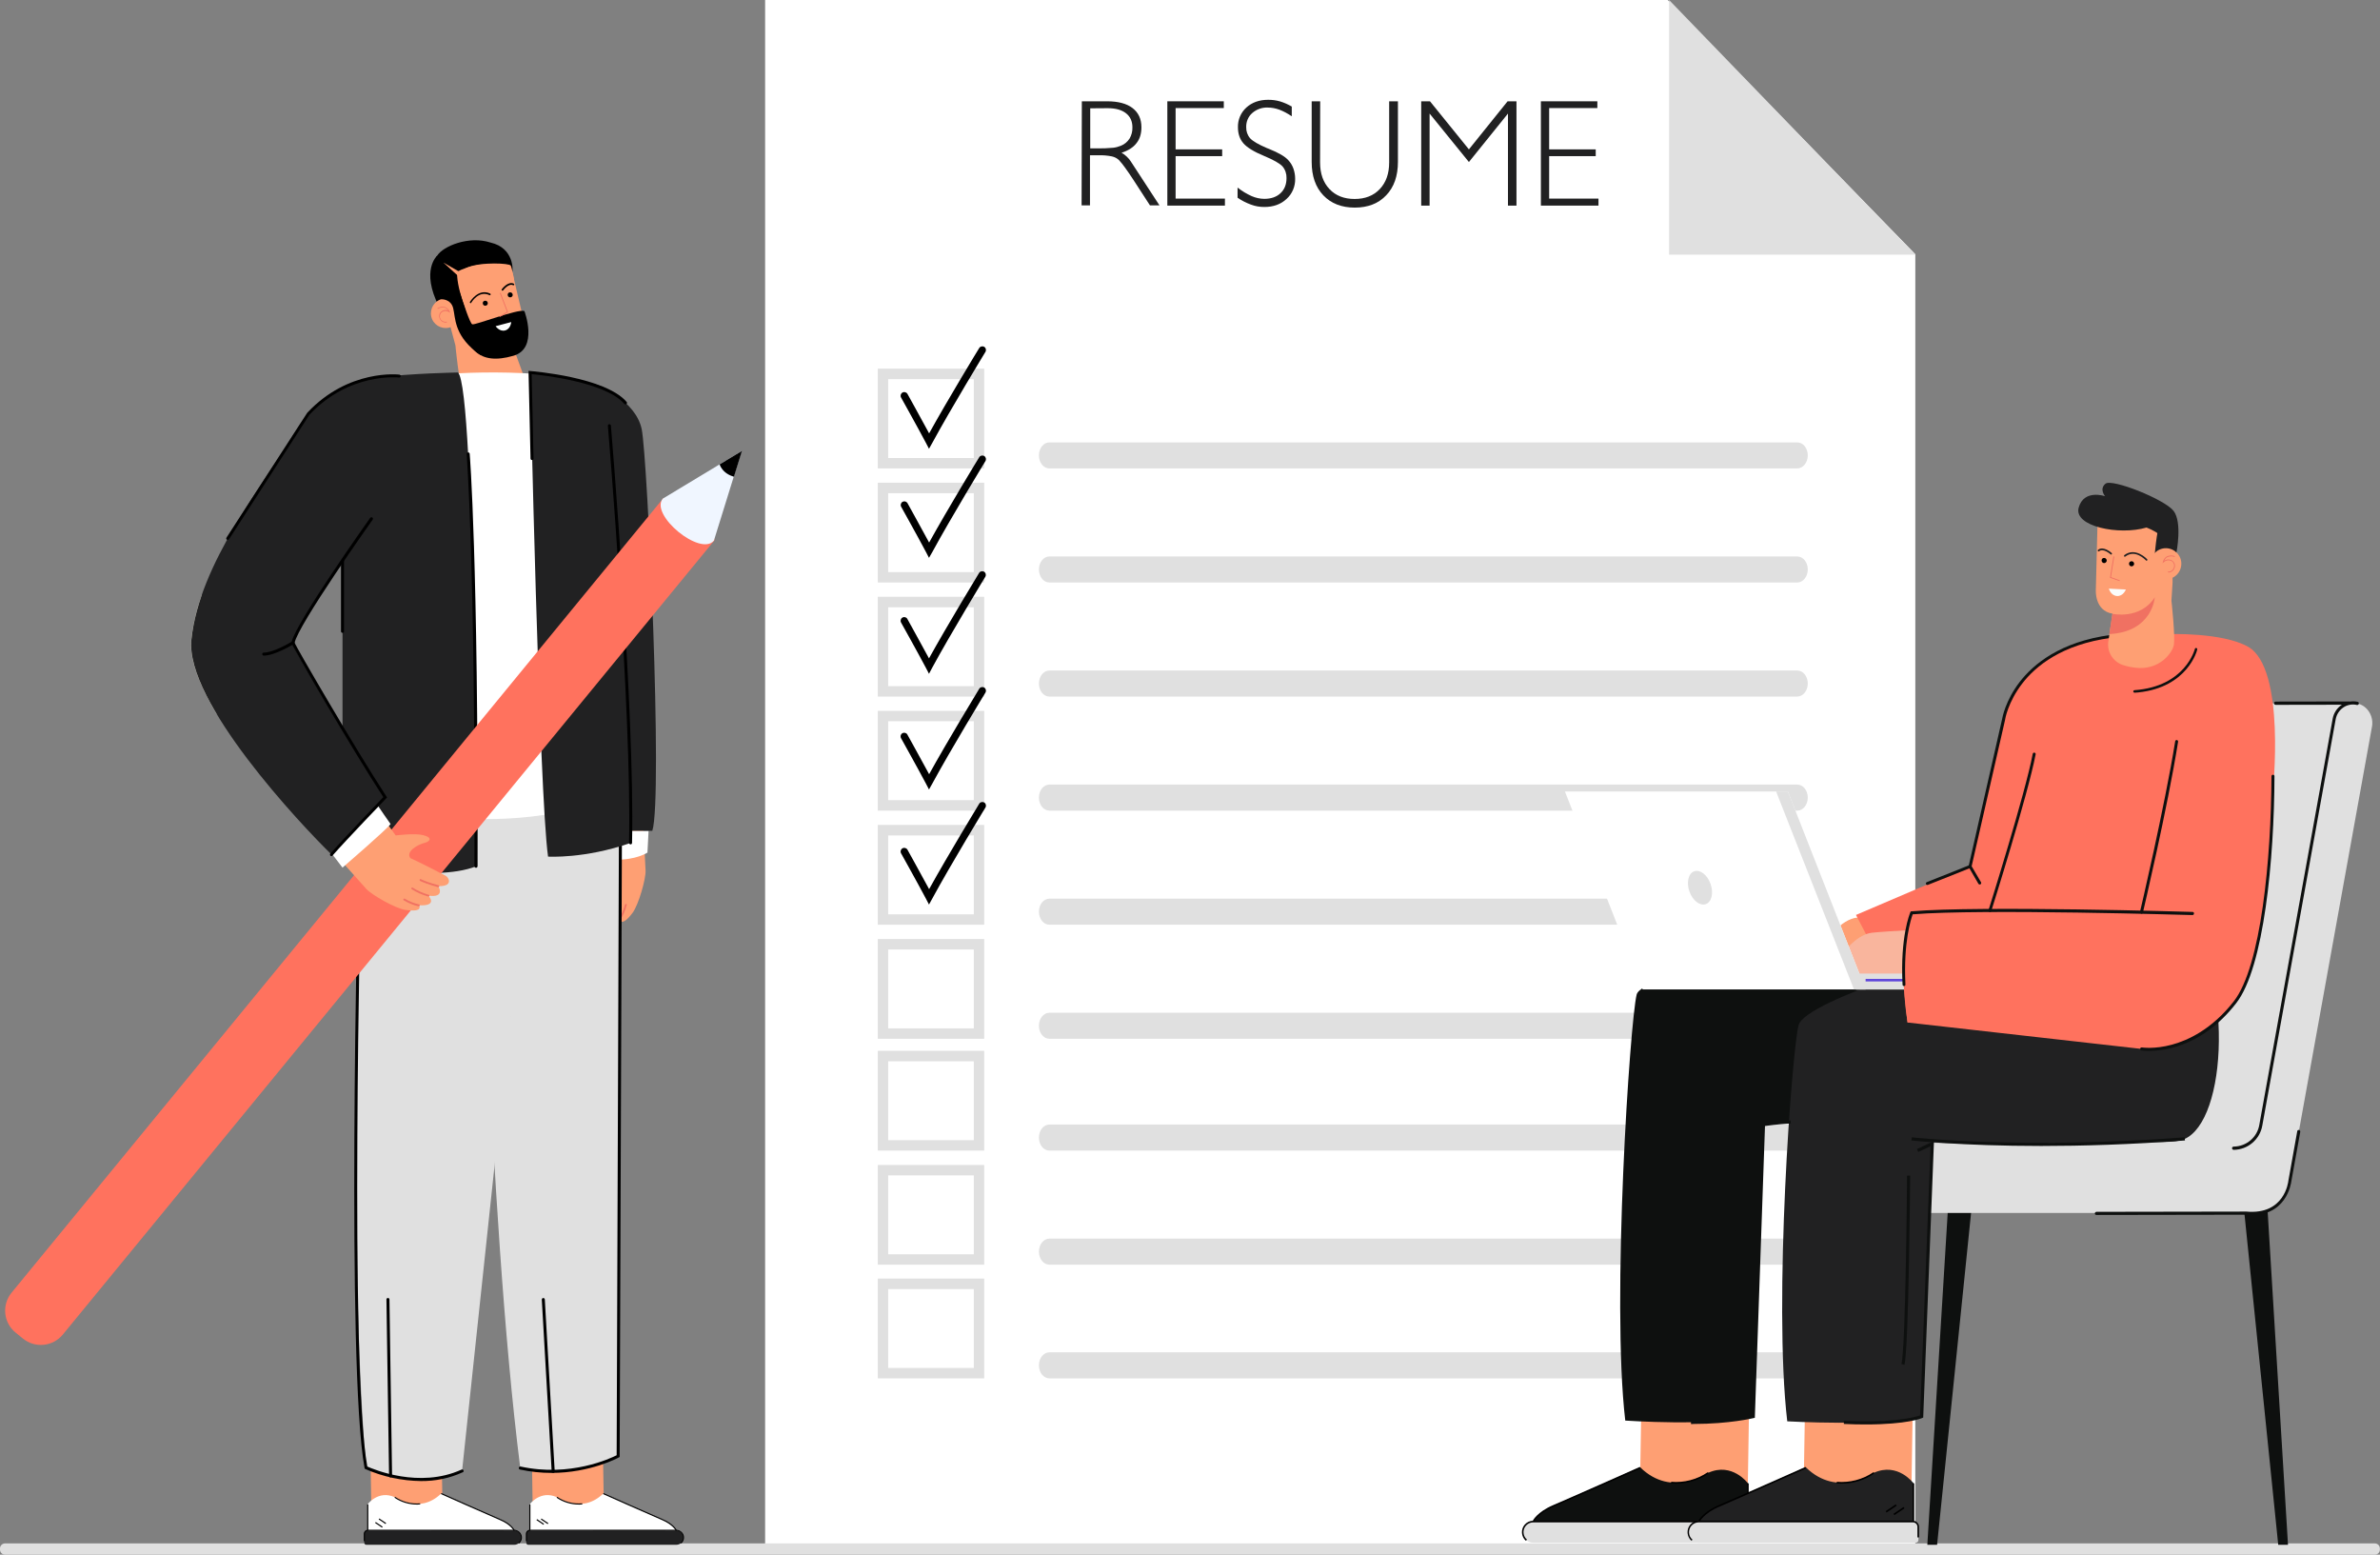 <?xml version="1.0" encoding="utf-8"?>
<!-- Generator: Adobe Illustrator 24.2.1, SVG Export Plug-In . SVG Version: 6.00 Build 0)  -->
<svg version="1.1" id="Calque_1" xmlns="http://www.w3.org/2000/svg" xmlns:xlink="http://www.w3.org/1999/xlink" x="0px" y="0px"
	 viewBox="0 0 1901.2 1241.6" style="enable-background:new 0 0 1901.2 1241.6;" xml:space="preserve">
<rect x="0" y="0" width="1901.2" height="1241.6" fill="#808080" stroke="none"/>
<style type="text/css">
	.st0{fill:#FFFFFF;}
	.st1{fill:#E0E0E0;}
	.st2{fill:#212122;}
	.st3{fill:#0E100F;}
	.st4{fill:#FE9F73;}
	.st5{fill:#FF725E;}
	.st6{fill:#F9B59D;}
	.st7{fill:#5E45DB;}
	.st8{fill:#F07162;}
	.st9{fill:#FBFDFC;}
	.st10{fill:#EAE7D8;}
	.st11{fill:#F0F6FF;}
</style>
<g id="Calque_2_1_">
	<g id="Layer_1">
		<polygon class="st0" points="611.2,0 611.2,1233.7 1530,1233.7 1530,203 1332.2,0 		"/>
		<polygon class="st1" points="1530,203.4 1333.3,0 1333.3,203.4 		"/>
		<path class="st1" d="M1435.7,374.1H838.3c-4.7,0-8.4-4.7-8.4-10.4l0,0c0-5.8,3.8-10.4,8.4-10.4h597.4c4.7,0,8.4,4.7,8.4,10.4l0,0
			C1444.1,369.4,1440.3,374.1,1435.7,374.1z"/>
		<path class="st1" d="M1435.7,465.2H838.3c-4.7,0-8.4-4.7-8.4-10.4l0,0c0-5.8,3.8-10.4,8.4-10.4h597.4c4.7,0,8.4,4.7,8.4,10.4l0,0
			C1444.1,460.5,1440.3,465.2,1435.7,465.2z"/>
		<path class="st1" d="M1435.7,556.3H838.3c-4.7,0-8.4-4.7-8.4-10.4l0,0c0-5.8,3.8-10.4,8.4-10.4h597.4c4.7,0,8.4,4.7,8.4,10.4l0,0
			C1444.1,551.6,1440.3,556.3,1435.7,556.3z"/>
		<path class="st1" d="M1435.7,738.5H838.3c-4.7,0-8.4-4.7-8.4-10.4l0,0c0-5.8,3.8-10.4,8.4-10.4h597.4c4.7,0,8.4,4.7,8.4,10.4l0,0
			C1444.1,733.8,1440.3,738.5,1435.7,738.5z"/>
		<path class="st1" d="M1435.7,829.6H838.3c-4.7,0-8.4-4.7-8.4-10.4l0,0c0-5.8,3.8-10.4,8.4-10.4h597.4c4.7,0,8.4,4.7,8.4,10.4l0,0
			C1444.1,824.9,1440.3,829.6,1435.7,829.6z"/>
		<path class="st1" d="M1435.7,647.4H838.3c-4.7,0-8.4-4.7-8.4-10.4l0,0c0-5.8,3.8-10.4,8.4-10.4h597.4c4.7,0,8.4,4.7,8.4,10.4l0,0
			C1444.1,642.7,1440.3,647.4,1435.7,647.4z"/>
		<path class="st1" d="M1435.7,918.9H838.3c-4.7,0-8.4-4.7-8.4-10.4l0,0c0-5.8,3.8-10.4,8.4-10.4h597.4c4.7,0,8.4,4.7,8.4,10.4l0,0
			C1444.1,914.3,1440.3,918.9,1435.7,918.9z"/>
		<path class="st1" d="M1435.7,1010H838.3c-4.7,0-8.4-4.7-8.4-10.4l0,0c0-5.8,3.8-10.4,8.4-10.4h597.4c4.7,0,8.4,4.7,8.4,10.4l0,0
			C1444.1,1005.4,1440.3,1010,1435.7,1010z"/>
		<path class="st1" d="M1435.7,1100.8H838.3c-4.7,0-8.4-4.7-8.4-10.4l0,0c0-5.8,3.8-10.4,8.4-10.4h597.4c4.7,0,8.4,4.7,8.4,10.4l0,0
			C1444.1,1096.2,1440.3,1100.8,1435.7,1100.8z"/>
		<path class="st1" d="M786.2,374.1h-85v-79.7h85V374.1z M709.5,365.8h68.4v-63h-68.4V365.8z"/>
		<path class="st1" d="M786.2,465.2h-85v-79.7h85V465.2z M709.5,456.9h68.4v-63h-68.4V456.9z"/>
		<path class="st1" d="M786.2,556.3h-85v-79.7h85V556.3z M709.5,548h68.4v-63h-68.4V548z"/>
		<path class="st1" d="M786.2,647.4h-85v-79.7h85V647.4z M709.5,639h68.4v-63h-68.4V639z"/>
		<path class="st1" d="M786.2,738.5h-85v-79.7h85V738.5z M709.5,730.2h68.4v-63h-68.4V730.2z"/>
		<path class="st1" d="M786.2,829.6h-85v-79.7h85V829.6z M709.5,821.3h68.4v-63h-68.4V821.3z"/>
		<path class="st1" d="M786.2,918.9h-85v-79.7h85V918.9z M709.5,910.6h68.4v-63h-68.4V910.6z"/>
		<path class="st1" d="M786.2,1010h-85v-79.6h85V1010z M709.5,1001.7h68.4v-63h-68.4V1001.7z"/>
		<path class="st1" d="M786.2,1100.8h-85v-79.7h85V1100.8z M709.5,1092.5h68.4v-63h-68.4V1092.5z"/>
		<path d="M742.1,358.4l-2.5-4.8c-6.5-12.3-19.7-35.9-19.8-36.1c-0.8-1.4-0.3-3.2,1.1-4s3.2-0.3,4,1.1c0,0,0,0,0,0
			c0.1,0.2,10.4,18.7,17.3,31.5c15-27.1,39.7-67.7,40-68.1c0.8-1.4,2.6-1.8,4-1s1.8,2.6,1,4c-0.3,0.5-28,46-42.4,72.6L742.1,358.4z"
			/>
		<path d="M742.1,445.5l-2.5-4.8c-6.5-12.3-19.7-35.9-19.8-36.1c-0.7-1.4-0.1-3.2,1.3-3.9c1.4-0.7,3-0.2,3.8,1.1
			c0.1,0.2,10.4,18.7,17.3,31.5c15-27.1,39.7-67.7,40-68.1c0.8-1.4,2.6-1.8,4-1s1.8,2.6,1,4c-0.3,0.5-28,46-42.4,72.6L742.1,445.5z"
			/>
		<path d="M742.1,538.1l-2.5-4.8c-6.5-12.3-19.7-35.9-19.8-36.1c-0.8-1.4-0.3-3.2,1.1-4c1.4-0.8,3.2-0.3,3.9,1.1
			c0.1,0.2,10.4,18.7,17.3,31.5c15-27.1,39.7-67.7,40-68.2c0.8-1.4,2.6-1.8,4-1s1.8,2.6,1,4l0,0c-0.3,0.5-28,46-42.4,72.6
			L742.1,538.1z"/>
		<path d="M742.1,630.5l-2.5-4.8c-6.5-12.3-19.7-35.9-19.8-36.1c-0.8-1.4-0.4-3.2,1-4c1.4-0.8,3.2-0.4,4,1c0,0.1,0.1,0.1,0.1,0.2
			c0.1,0.2,10.4,18.7,17.3,31.5c15-27.1,39.7-67.7,40-68.2c0.8-1.4,2.6-1.8,4-1s1.8,2.6,1,4c-0.3,0.5-28,46-42.4,72.6L742.1,630.5z"
			/>
		<path d="M742.1,722.4l-2.5-4.8c-6.5-12.3-19.7-35.9-19.8-36.1c-0.8-1.4-0.3-3.2,1.1-4c1.4-0.8,3.2-0.3,4,1.1
			c0.1,0.2,10.4,18.7,17.3,31.5c15-27.1,39.7-67.7,40-68.2c0.8-1.4,2.6-1.8,4-1s1.8,2.6,1,4l0,0c-0.3,0.5-28,46-42.4,72.6
			L742.1,722.4z"/>
		<path class="st2" d="M864.2,80.9h20.2c8.8,0,15.6,1.8,20.3,5.4c4.7,3.6,7.1,8.7,7.1,15.4c0,5.1-1.3,9.4-4,12.7
			c-2.6,3.4-6.6,5.9-11.9,7.6c1.5,0.8,2.9,1.8,4.1,3c1.3,1.2,2.4,2.5,3.3,3.9l22.9,35.1h-7.6l-13.3-20.5c-2.6-4-4.9-7.3-6.8-9.9
			c-1.4-2-2.9-3.8-4.5-5.6c-1.6-1.6-3.6-2.6-5.8-3.1c-3.5-0.7-7.1-1-10.7-0.9h-6.8v40h-6.7L864.2,80.9z M870.9,86.5v32h5.1
			c4.4,0.1,8.8-0.1,13.2-0.5c2.1-0.2,4.2-0.8,6.2-1.6c2.8-1.1,5.2-3.1,6.9-5.7c1.6-2.7,2.4-5.8,2.3-9c0-4.8-1.7-8.6-5.2-11.3
			s-8.3-4-14.6-4L870.9,86.5z"/>
		<path class="st2" d="M932.5,164.2V80.9h45.1v5.4h-38.5v33h37.2v5.4h-37.2v33.9h39.4v5.6L932.5,164.2z"/>
		<path class="st2" d="M1031.8,92.8c-3.1-2.1-6.4-3.9-9.8-5.2c-3-1.1-6.1-1.7-9.3-1.7c-4.5-0.2-9,1.4-12.4,4.4
			c-3.2,2.8-4.9,6.9-4.8,11.2c-0.1,3.3,1,6.5,3.1,8.9c2.1,2.3,6.5,4.9,13.3,7.8l1.8,0.7c7.7,3.1,12.8,6.1,15.4,9
			c1.8,1.9,3.2,4.2,4.1,6.7c0.9,2.6,1.4,5.3,1.4,8c0.2,6.2-2.3,12.2-6.9,16.3c-4.6,4.3-10.5,6.4-17.7,6.4c-3.7,0-7.3-0.6-10.7-1.9
			c-3.8-1.4-7.4-3.2-10.7-5.5v-8.1c3.4,2.7,7.2,5,11.2,6.8c3.2,1.4,6.7,2.2,10.2,2.2c5.4,0,9.7-1.5,12.9-4.5c3.2-3,4.8-7,4.8-12.1
			c0.1-3.4-1-6.7-3.2-9.3c-2.2-2.4-7.1-5.2-14.8-8.4c-8-3.3-13.5-6.7-16.4-10c-2.9-3.3-4.4-7.6-4.4-12.8c-0.2-6,2.3-11.8,6.7-15.8
			c4.5-4.1,10.3-6.2,17.5-6.2c3.2,0,6.4,0.4,9.5,1.3c3.3,1,6.4,2.4,9.3,4.1V92.8z"/>
		<path class="st2" d="M1054.5,129.7c0,8.9,2.5,16,7.5,21.3s11.7,7.9,20.1,7.9s15.1-2.6,20.1-7.9s7.5-12.3,7.5-21.3V80.9h7v48.4
			c0,11.2-3.1,20.1-9.3,26.6c-6.2,6.6-14.6,9.9-25.2,9.9c-10.5,0-18.9-3.3-25.1-9.8s-9.3-15.4-9.3-26.7V80.9h6.8L1054.5,129.7z"/>
		<path class="st2" d="M1135.3,164.2V80.9h7l31.1,38.4l30.9-38.4h7.1v83.3h-6.8V90.7l-31.2,38.7L1142,90.7v73.5H1135.3z"/>
		<path class="st2" d="M1230.9,164.2V80.9h45.1v5.4h-38.5v33h37.2v5.4h-37.2v33.9h39.4v5.6L1230.9,164.2z"/>
		<path class="st1" d="M4,1232.6h1893.1c2.2,0,4,1.8,4,4v1c0,2.2-1.8,4-4,4H4c-2.2,0-4-1.8-4-4v-1C0,1234.4,1.8,1232.6,4,1232.6z"/>
		<polygon class="st3" points="1819.9,1233.7 1827.7,1233.7 1810.6,953.5 1791.3,953.5 		"/>
		<polygon class="st3" points="1547.4,1233.7 1539.6,1233.7 1556.8,953.5 1576.1,953.5 		"/>
		<polygon class="st1" points="1882.5,561.7 1714.5,561.7 1625.6,957.4 1818.1,936.8 		"/>
		<path class="st1" d="M1496.9,911.5c0,0,221.6,5.6,287.5,5.6c10.7-0.1,19.8-7.9,21.7-18.5l58.6-324.3c1.4-8.4,9.3-14,17.7-12.6
			c0.2,0,0.5,0.1,0.7,0.1c8.1,1.8,13.2,10.2,11.7,18.5l-66.4,367.4c-0.5,2.7-1.7,5.3-3.5,7.4c-4.3,8.3-12.9,13.6-22.3,13.6h-304.9
			c-14,0-25.3-11.6-25.3-25.9l0,0C1472.4,928.6,1482.9,911.5,1496.9,911.5z"/>
		<path class="st3" d="M1784.3,918.3c11.3-0.1,21-8.3,22.9-19.5l58.6-324.4c0.7-3.8,2.9-7.2,6.1-9.4c3.2-2.2,7.1-2.9,10.9-2
			c0.7,0.1,1.3-0.3,1.5-1c0,0,0,0,0,0c0.1-0.7-0.3-1.3-0.9-1.5c-4.4-1-9-0.1-12.8,2.4c-3.8,2.6-6.4,6.6-7.2,11.1l-58.6,324.3
			c-1.7,10-10.3,17.3-20.5,17.4c-0.7,0-1.3,0.6-1.3,1.3S1783.7,918.3,1784.3,918.3L1784.3,918.3L1784.3,918.3z"/>
		<path class="st3" d="M1674.6,970.3L1674.6,970.3l119.6-0.2c32.2,3,36-25.2,36.2-26.8l7.1-39.4c0.1-0.7-0.3-1.3-1-1.5
			c-0.7-0.1-1.3,0.3-1.4,1c0,0,0,0,0,0L1828,943c-0.1,1.1-3.1,27.4-33.6,24.6h-0.1l-119.7,0.2c-0.7,0.1-1.2,0.7-1.2,1.4
			C1673.5,969.8,1674,970.3,1674.6,970.3L1674.6,970.3z"/>
		<path class="st3" d="M1817.8,562.9L1817.8,562.9l58.8-0.1c0.7-0.1,1.2-0.7,1.2-1.4c-0.1-0.6-0.5-1.1-1.2-1.2l0,0l-58.8,0.1
			c-0.7,0-1.3,0.6-1.3,1.3S1817.1,562.9,1817.8,562.9L1817.8,562.9z"/>
		<path class="st4" d="M1747.4,691l-19.2,8.3l-21.4,10.1c0,0-33.2,5.8-33.7,5.7c-0.1,0,2.8,4.9,2.8,4.9
			c-41.2,5.1-171.1,10.4-192.4,12.8c-12.8,1.4-25.2,17.4-33,29.9l10.6,7.2c0,0,113.4-5,113.2-2.6c-0.1,0.8-3.3,12-8.2,26.7
			c70,4.7,168.1,4.2,186.3-24.6C1767.3,745.7,1752.7,711.7,1747.4,691z"/>
		<polygon class="st4" points="1309.9,1197 1396,1198.2 1397.3,1117.6 1311.4,1107 		"/>
		<path class="st2" d="M1574.8,912.8c0,0,74.2,1.2,126.2-0.6c16.7-0.6,31.5,0.6,40.3-1.3c36.2-8,45.1-121,4-190.2
			S1560.5,864,1560.5,864L1574.8,912.8z"/>
		<polygon class="st4" points="1440.6,1200.1 1526.7,1201.3 1528,1120.7 1442.1,1110.1 		"/>
		<path class="st3" d="M1494.9,761.6c0,0-182.2,11.6-187.5,32.7s-20.3,244.8-9.1,340.2c0,0,69.1,4.8,102.2-3.3l8-232.7l54.6-6.3
			l125-150.3L1494.9,761.6z"/>
		<path class="st2" d="M1582.5,758.2c0,0-140.5,39.7-145.8,60.7s-20.2,220.7-9,316.2c0,0,74.3,4.3,107.4-3.8l8.9-219.5l32.1,1.1
			l77.8-136.8L1582.5,758.2z"/>
		<path class="st3" d="M1490.5,1137.6c32.9,0,44.6-4.9,45.1-5.2l0.7-0.3l8.6-220.8l-13.6,6.4l1.1,2.3l9.8-4.6l-8.4,215
			c-3.6,1.2-20.6,6.2-60.8,4.3l-0.1,2.5C1479.4,1137.5,1485.2,1137.6,1490.5,1137.6z"/>
		<path class="st3" d="M1521.3,1090c3.5-13.5,4.5-145.5,4.6-151.1h-2.5c0,1.4-1,137.2-4.5,150.4L1521.3,1090z"/>
		<path class="st3" d="M1390.7,903.5c16.7-5.4,39.6-6.2,39.8-6.2l-0.1-2.5c-0.2,0-23.5,0.8-40.5,6.3L1390.7,903.5z"/>
		<path class="st3" d="M1353.2,1137.2c28.1,0,47.4-4.6,47.7-4.7l0.9-0.2l8.2-235.3l-10.4,8.4l1.6,2l6.1-4.9l-7.9,227.9
			c-16,3.2-32.3,4.6-48.6,4.4v2.5L1353.2,1137.2z"/>
		<path class="st3" d="M1388.6,1094.9c3.5-20.4,0.2-158.7,0-164.6l-2.5,0.1c0,1.4,3.5,143.9,0,164.1L1388.6,1094.9z"/>
		<path class="st3" d="M1630.6,915.2c32.4,0,71.2-1.1,114.8-4.4l-0.2-2.5c-130,9.8-217.2,0.1-218,0l-0.3,2.5
			C1527.5,910.8,1566.4,915.2,1630.6,915.2z"/>
		<path class="st5" d="M1586.1,687.3c-2.5,0-103.5,43.4-103.5,43.4l20.3,38.9l56.7-12.4L1586.1,687.3z"/>
		<path class="st5" d="M1732.4,506.4c0,0,42.9-1.5,63.4,10.1c30.6,17.3,19.7,116.5,19.7,116.5s-26-14.2-27.6-18.9
			S1732.4,506.4,1732.4,506.4z"/>
		<path class="st3" d="M1742.8,721.7h-0.2l-31.6,7.3c-0.6,0.2-1.3-0.2-1.4-0.8c-0.2-0.6,0.2-1.3,0.8-1.4c0,0,0.1,0,0.1,0l31.6-7.2
			c0.6-0.2,1.3,0.2,1.5,0.8C1743.8,720.9,1743.4,721.5,1742.8,721.7L1742.8,721.7z"/>
		<path class="st6" d="M1759.3,703l-19.2,8.3l-21.4,10.1c0,0-33.2,5.8-33.7,5.7c-0.1,0,2.8,5,2.8,5c-41.2,5.1-171.1,10.4-192.4,12.8
			c-12.9,1.4-25.2,17.4-33,29.9l10.6,7.1c0,0,113.4-5,113.2-2.6c-0.1,0.8-3.3,12-8.2,26.8c70,4.7,168.1,4.2,186.4-24.6
			C1779.2,757.7,1764.6,723.7,1759.3,703z"/>
		<path class="st5" d="M1774,514.1c-24.4-3.4-88.8-5.7-88.8-5.7s-8.5,2.2-5.8,1c-71.1,12.6-78.9,65.3-78.9,65.3L1565.7,727
			l-38.6,2.1c-12.5,23.7-3.3,87.5-3.3,87.5l187,21.1c0,0,40.4,6.7,74.6-37.2c22.6-29,30.3-118.1,30.3-183.2
			C1815.8,617.3,1811.9,519.3,1774,514.1z"/>
		<polygon class="st0" points="1250.1,632.1 1428.2,632.1 1490.3,790.2 1312.2,790.2 		"/>
		<polygon class="st1" points="1490.3,790.2 1481,790.2 1418.8,632.1 1428.2,632.1 		"/>
		<path class="st1" d="M1366.5,706.1c2.5,7.3,0.7,14.5-4,16s-10.5-3-13-10.3s-0.7-14.5,4-16S1364,698.8,1366.5,706.1z"/>
		<path class="st1" d="M1549.1,777.5h-66.5v12.8h66.5c3.5,0,6.4-2.9,6.4-6.4l0,0l0,0C1555.5,780.3,1552.6,777.5,1549.1,777.5z"/>
		<rect x="1490.3" y="781.8" class="st7" width="42" height="2"/>
		<path class="st3" d="M1711.1,729.6c-0.2,0.1-0.5,0.1-0.7,0c-0.6-0.1-1-0.8-0.9-1.4c0,0,0,0,0,0c0.2-0.8,19.7-83.9,28.1-136.2
			c0.1-0.6,0.7-1.1,1.3-1c0,0,0,0,0,0c0.6,0.1,1.1,0.7,1,1.3c0,0,0,0,0,0.1c-8.3,52.4-27.9,135.6-28.1,136.4
			C1711.8,729.1,1711.5,729.5,1711.1,729.6z"/>
		<path class="st3" d="M1590.1,728.3c-0.2,0.1-0.5,0.1-0.8,0c-0.6-0.2-1-0.8-0.8-1.5c0,0,0,0,0,0c0.3-0.9,29.3-93,35.3-124.8
			c0.1-0.6,0.7-1.1,1.4-0.9c0.6,0.1,1.1,0.7,0.9,1.4l0,0c-6.1,32-35.1,124.1-35.4,125C1590.7,727.8,1590.5,728.1,1590.1,728.3z"/>
		<path class="st3" d="M1708,553c-0.9,0.1-1.8,0.2-2.8,0.2c-0.6,0-1-0.4-1.1-0.9c0-0.6,0.4-1,0.9-1.1c40.7-2.9,48.2-32.6,48.3-32.9
			c0.1-0.5,0.6-0.9,1.1-0.8c0.5,0.1,0.9,0.6,0.8,1.1C1755.3,519,1747.8,548.9,1708,553z"/>
		<path class="st3" d="M1581.8,706.3c-0.5,0.2-1.1,0-1.4-0.5l-7.9-13.6l0.1-0.5l26.7-117.3c0.2-1,2.5-14.7,14.1-29.8
			c10.9-14.1,32.3-32.1,72.7-37.5c0.6-0.1,1.2,0.4,1.3,1c0.1,0.6-0.4,1.2-1,1.3c-39.5,5.3-60.4,22.7-71,36.5
			c-11.5,14.9-13.7,28.7-13.7,28.9v0.1l-26.7,116.9l7.5,12.8c0.3,0.6,0.1,1.3-0.4,1.6L1581.8,706.3z"/>
		<path class="st3" d="M1540,706.7c-0.6,0.2-1.3-0.1-1.5-0.7c-0.2-0.6,0.1-1.3,0.7-1.5l0,0l34.1-13.6c0.6-0.2,1.3,0.1,1.5,0.7
			c0.2,0.6,0,1.3-0.6,1.5c0,0,0,0,0,0L1540,706.7z"/>
		<path class="st5" d="M1527.1,729.1c0,0-12.3,29.1-3.3,87.5l45.1-24.2l-13.4-43.6L1527.1,729.1z"/>
		<path class="st3" d="M1751.9,730.7c-0.1,0.1-0.3,0.1-0.5,0.1c-1.7,0-168.8-5.1-223.5-0.6c-1.3,3.6-7.5,22.1-5.8,56.1
			c0,0.7-0.5,1.2-1.1,1.2s-1.2-0.5-1.2-1.1c-2-38.5,5.9-57,6.2-57.8l0.3-0.7l0.7-0.1c54-4.6,222.8,0.4,224.5,0.5
			c0.7,0,1.2,0.6,1.1,1.2C1752.6,730.1,1752.3,730.5,1751.9,730.7z"/>
		<path class="st4" d="M1675.5,419.8l-1.3,51.4c0,0-1.1,16.5,13.3,18.9l-3.3,22c-1.3,8.2,3.5,16.1,11.3,18.9c4.4,1.5,9,2.3,13.6,2.5
			c16.5,0.4,25.8-11.7,27.3-17.9s-1.8-35.9-1.8-35.9l0.9-14.5l-0.4-56.5L1675.5,419.8z"/>
		<path class="st8" d="M1721.3,477c0,0-1.7,27.6-36.3,29.4l2.4-16.2C1687.4,490.2,1709.7,495.2,1721.3,477z"/>
		<path class="st2" d="M1714.7,447.8c0.2,0,0.3-0.1,0.5-0.2c0.3-0.3,0.3-0.7,0-1c0,0,0,0,0,0c-0.1-0.1-9.3-10-18.2-3.3
			c-0.3,0.2-0.4,0.6-0.2,1s0.6,0.4,1,0.2c0,0,0.1,0,0.1-0.1c7.8-6,15.9,2.8,16.3,3.1C1714.3,447.7,1714.5,447.8,1714.7,447.8z"/>
		<path class="st2" d="M1738.6,441.2l-14.9,2.7l-2.8,2.7c0,0,1.9-24.9,4.9-29.7S1738.6,441.2,1738.6,441.2z"/>
		<path class="st2" d="M1686.4,442.9c0.2,0,0.4-0.1,0.5-0.2c0.3-0.3,0.3-0.7,0-1c0,0,0,0,0,0c-0.3-0.3-6.7-6-10.9-2.6
			c-0.3,0.2-0.4,0.7-0.1,1c0.2,0.3,0.7,0.4,1,0.1c0,0,0,0,0,0c3.3-2.7,9.1,2.5,9.1,2.5C1686.1,442.8,1686.2,442.9,1686.4,442.9z"/>
		<path d="M1700.7,450.2c0,1.1,0.9,2.1,2,2.1c1.1,0,2.1-0.9,2.1-2s-0.9-2.1-2-2.1c0,0,0,0,0,0
			C1701.6,448.2,1700.7,449.1,1700.7,450.2z"/>
		<path d="M1678.8,447.6c0,1.1,0.9,2.1,2,2.1c1.1,0,2.1-0.9,2.1-2s-0.9-2.1-2-2.1c0,0,0,0,0,0
			C1679.7,445.5,1678.8,446.4,1678.8,447.6z"/>
		<path class="st4" d="M1717.7,449.9c-0.2,6.8,5.2,12.5,12.1,12.7s12.5-5.2,12.7-12.1c0.2-6.8-5.2-12.5-12.1-12.7c0,0,0,0,0,0
			C1723.6,437.7,1717.9,443.1,1717.7,449.9z"/>
		<path class="st8" d="M1732.1,457.2c2.3,0,4.4-1.5,5-3.7c0.8-2.1,0-4.5-1.8-5.7c-2-1.3-4.6-1.3-6.5,0.1c0.5-1.3,1.4-2.4,2.6-3
			c1.7-0.7,3.7-0.8,5.5-0.2c0.2,0.1,0.4,0,0.4-0.2c0,0,0,0,0,0c0.1-0.2,0-0.4-0.2-0.4c-2-0.7-4.1-0.6-6,0.2
			c-1.7,0.9-2.9,2.6-3.3,4.4l-0.3,1.2l0.9-0.9c0.1-0.1,3.2-2.9,6.6-0.7c1.6,1.1,2.2,3.1,1.5,4.9c-0.5,1.9-2.3,3.3-4.3,3.3h-0.1
			c-0.2,0-0.4,0.1-0.4,0.3C1731.7,457,1731.9,457.1,1732.1,457.2C1732.1,457.2,1732.1,457.2,1732.1,457.2L1732.1,457.2z"/>
		<path class="st8" d="M1693,464c0.1,0,0.3-0.1,0.3-0.2c0.1-0.2,0-0.4-0.2-0.4c0,0,0,0,0,0l-6.8-2.5l2.6-16.2c0-0.2-0.1-0.4-0.3-0.4
			c0,0,0,0,0,0c-0.2,0-0.4,0.1-0.4,0.3l-2.7,16.8l7.4,2.6C1692.9,464,1693,464,1693,464z"/>
		<path class="st9" d="M1698.2,470.8c-0.2,0-13.6-0.7-13.6-0.7s1.5,5.6,6.5,5.9S1698.2,470.8,1698.2,470.8z"/>
		<path class="st2" d="M1738.6,441.2c0,0,4.8-24-2.3-33.2s-49.2-26-54.4-21.7s-0.3,10-0.3,10s-16.9-5.9-21.1,9.1
			s32.2,22.4,54.2,15.9C1724.6,425.1,1733,432.1,1738.6,441.2z"/>
		<path class="st3" d="M1743.4,834.2c-2.6,1-5.2,1.8-7.8,2.5c-14.5,3.8-24.6,2.3-25,2.2c-0.7-0.1-1.1-0.7-1-1.4c0,0,0,0,0,0
			c0.1-0.6,0.7-1.1,1.3-1c0,0,0,0,0,0c0.1,0,10.1,1.6,24.1-2.2c12.9-3.5,32-12.3,49.4-34.6c21.9-28,29.9-114.4,30.1-179.8
			c0-0.6,0.5-1.2,1.2-1.2c0,0,0,0,0,0c0.7,0,1.2,0.5,1.2,1.2v0c-0.2,65.8-8.3,152.8-30.6,181.3C1771.7,820,1756,829.5,1743.4,834.2z
			"/>
		<path class="st1" d="M1396.8,1215.1h-74.4l-30.2-32.9l-55.2,32.9h-11.9c-4.1-0.1-7.7,2.8-8.6,6.8c-0.9,4.6,2.1,9.1,6.7,10
			c0.5,0.1,1.1,0.2,1.7,0.2h173.1c1.3,0,2.3-1,2.3-2.3v0v-11.3C1400.2,1216.6,1398.7,1215.1,1396.8,1215.1z"/>
		<path class="st3" d="M1396.2,1215.1v-30.6c0,0-12.5-16.9-31.6-8.3c0,0-28.9,20.5-54.3-4.3l-63.2,28c0,0-17.3,5.8-22,15.1
			L1396.2,1215.1z"/>
		<rect x="1395.6" y="1184.6" width="1.3" height="30.4"/>
		<path d="M1338.7,1184.9c-1.3,0-2.6-0.1-3.9-0.2l0.2-1.3c10.3,0.9,20.7-1.8,29.3-7.7l0.7,1
			C1357.2,1182.1,1348,1184.9,1338.7,1184.9z"/>
		<rect x="1379.6" y="1205.4" transform="matrix(0.83 -0.558 0.558 0.83 -437.499 978.488)" width="9.7" height="1.3"/>
		<rect x="1373.8" y="1204.1" transform="matrix(0.829 -0.559 0.559 0.829 -437.915 976.6)" width="9.7" height="1.3"/>
		<path d="M1218.9,1230.5c-3.8-3.3-4.2-9-1-12.8c1.7-2,4.2-3.2,6.8-3.2H1396c2.7,0,4.9,2.2,4.9,4.9l0,0v8.4h-1.3v-8.4
			c0-2-1.6-3.6-3.6-3.6h-171.2c-4.3,0-7.8,3.5-7.8,7.8c0,2.3,1,4.5,2.8,6L1218.9,1230.5z"/>
		<path d="M1225.4,1215.4l-1.2-0.5c0.1-0.3,3.6-7.4,16.6-12.9c12.7-5.4,68.6-30.2,69.2-30.5l0.5,1.2c-0.6,0.3-56.5,25.1-69.2,30.5
			C1228.8,1208.4,1225.4,1215.3,1225.4,1215.4z"/>
		<path class="st1" d="M1529.1,1215.1h-74.4l-30.2-32.9l-55.2,32.9h-11.9c-4.1-0.1-7.7,2.8-8.6,6.8c-0.9,4.6,2.1,9.1,6.7,10
			c0.5,0.1,1.1,0.2,1.6,0.2h173.1c1.3,0,2.3-1,2.3-2.3v0v-11.3C1532.5,1216.6,1531,1215.1,1529.1,1215.1z"/>
		<path class="st2" d="M1528.5,1215.1v-30.6c0,0-12.5-16.9-31.6-8.3c0,0-28.9,20.5-54.3-4.3l-63.2,28c0,0-17.3,5.8-22,15.1
			L1528.5,1215.1z"/>
		<rect x="1527.8" y="1184.6" width="1.3" height="30.4"/>
		<path d="M1471,1184.9c-1.3,0-2.6-0.1-3.9-0.2l0.2-1.3c10.3,0.9,20.7-1.8,29.3-7.7l0.7,1C1489.5,1182.1,1480.4,1184.9,1471,1184.9z
			"/>
		<rect x="1511.9" y="1205.5" transform="matrix(0.83 -0.558 0.558 0.83 -414.981 1052.017)" width="9.7" height="1.3"/>
		<rect x="1506.1" y="1204.1" transform="matrix(0.829 -0.559 0.559 0.829 -415.313 1050.55)" width="9.7" height="1.3"/>
		<path d="M1351.2,1230.5c-3.8-3.3-4.2-9-1-12.8c1.7-2,4.2-3.2,6.8-3.2h171.1c2.7,0,4.9,2.2,4.9,4.9v8.4h-1.3v-8.4
			c0-2-1.6-3.6-3.6-3.6h-171.1c-4.3,0-7.8,3.5-7.8,7.9c0,2.3,1,4.5,2.8,5.9L1351.2,1230.5z"/>
		<path d="M1357.7,1215.4l-1.2-0.5c0.1-0.3,3.6-7.4,16.6-12.9c12.7-5.4,68.6-30.2,69.2-30.5l0.5,1.2c-0.6,0.3-56.5,25.1-69.2,30.5
			C1361.1,1208.4,1357.7,1215.3,1357.7,1215.4z"/>
		<path d="M349.3,204.1c0,0-13.5,11.6,1.4,40.8l5.1-4.4l-5.8-16.1L349.3,204.1z"/>
		<path class="st4" d="M407.7,210.7l10.7,45.5c0,0,4.2,15.2-8.7,20.3l7.3,20c2.8,7.4-0.1,15.7-6.9,19.8c-3.8,2.3-7.9,3.9-12.1,4.9
			c-15.3,3.6-26.3-6-28.9-11.5s-5.3-33.9-5.3-33.9l-3.6-13.4l-10.6-52.9L407.7,210.7z"/>
		<path d="M376.1,242.1c-0.2,0-0.3,0-0.5-0.1c-0.3-0.2-0.4-0.6-0.2-0.9c0,0,0,0,0,0c0.1-0.1,6.7-11.2,16.2-6.6
			c0.3,0.2,0.5,0.6,0.3,0.9c-0.2,0.3-0.5,0.5-0.9,0.3c0,0,0,0,0,0c-8.5-4.1-14.3,5.6-14.6,6.1C376.5,242,376.3,242.1,376.1,242.1z"
			/>
		<path d="M401.5,232.1c-0.4,0.1-0.7-0.2-0.8-0.5c0-0.2,0-0.3,0.1-0.5c0.2-0.3,5.1-6.9,9.7-4.5c0.3,0.2,0.4,0.6,0.3,0.9c0,0,0,0,0,0
			c-0.2,0.3-0.5,0.4-0.9,0.3c0,0,0,0,0,0c-3.6-1.9-8,4.1-8,4.1C401.8,232,401.7,232.1,401.5,232.1z"/>
		<path d="M389.6,241.7c0.3,1.1-0.4,2.2-1.5,2.4c-1.1,0.3-2.2-0.4-2.4-1.5c-0.3-1.1,0.4-2.2,1.5-2.4c0,0,0,0,0.1,0
			C388.3,240,389.4,240.6,389.6,241.7z"/>
		<path d="M409.5,235c0.3,1.1-0.4,2.2-1.5,2.4c-1.1,0.3-2.2-0.4-2.4-1.5c-0.3-1.1,0.4-2.2,1.5-2.4c0,0,0,0,0.1,0
			C408.2,233.3,409.2,233.9,409.5,235z"/>
		<path class="st4" d="M367.5,247.6c1.4,6.3-2.5,12.7-8.9,14.1c-6.3,1.4-12.7-2.5-14.1-8.9c-1.4-6.3,2.5-12.6,8.8-14.1
			C359.7,237.2,366,241.2,367.5,247.6z"/>
		<path class="st8" d="M356.8,257.5c-2.1,0.4-4.3-0.6-5.3-2.6c-1.1-1.8-0.9-4.2,0.6-5.7c1.6-1.6,4-2.1,6.1-1.2
			c-0.7-1.1-1.8-1.9-3-2.3c-1.8-0.4-3.6-0.1-5.2,0.9c-0.2,0.1-0.4,0-0.5-0.1c-0.1-0.1-0.1-0.3,0.1-0.4c0,0,0,0,0,0
			c1.7-1,3.7-1.4,5.7-0.9c1.7,0.6,3.2,1.8,3.9,3.5l0.5,1.1l-1-0.6c-0.1-0.1-3.5-2.1-6.3,0.6c-1.2,1.3-1.4,3.4-0.5,4.9
			c0.9,1.7,2.8,2.6,4.6,2.2h0.1c0.2,0,0.3,0.1,0.4,0.2c0,0,0,0,0,0C357.1,257.3,357,257.5,356.8,257.5L356.8,257.5z"/>
		<path d="M418.9,248.4c0,0,11.4,29.9-8.7,35.7c-28.8,8.4-35.5-7.7-40.4-21l-6.9-28.2l-1-8.4l0,0c2.6,1.9,4.6,4.5,5.6,7.6
			c2.2,6.6,8,24.5,9.8,24.9C379.9,259.7,413.7,246.5,418.9,248.4z"/>
		<path class="st8" d="M399.4,253.1c-0.1,0-0.3,0-0.4-0.1c-0.1-0.2,0-0.4,0.1-0.4l5.9-3.6l-5.6-14.7c-0.1-0.2,0-0.4,0.2-0.4
			c0,0,0,0,0,0c0.2-0.1,0.4,0,0.4,0.2c0,0,0,0,0,0l5.8,15.2L399.4,253.1L399.4,253.1z"/>
		<path class="st9" d="M395.9,260.5c0.2-0.1,12.5-3.3,12.5-3.3s-0.4,5.5-4.9,6.7S395.9,260.5,395.9,260.5z"/>
		<path d="M362,227.2l-7-3.9l-2.6,15.7c0,0,7.7-0.5,9.6,7.1s0.6,20.6,17.9,34.6s-7.1-25.4-7.5-26.9S362,227.2,362,227.2z"/>
		<path d="M349.3,204.1c4.7-7.5,25.2-16,42.5-10.4l0,0c19.3,4.4,17.9,22.9,17.4,23.6l-0.3-0.1c0.2,0.4,0.4,0.8,0.5,1.1
			c-0.9-0.8-1.9-1.6-2.9-2.2l-8-3.6c-5.4-1.5-11.1-1.8-16.6-0.8c-6.7,1.1-12.3,2.8-16.7,5.4c-0.3,4.2,0.5,12.2,5.5,27.1
			c7.7,22.8-9.1-3.1-15.3-13c-0.3,2.4-0.3,4.9,0,7.3C355.5,238.4,339.8,219.1,349.3,204.1z"/>
		<path class="st4" d="M410.7,223.5c0,0-1.7-9.5-2.7-11.4s-23.1-3-34.1,1.3s14,11.6,14.3,11.5S410.7,223.5,410.7,223.5z"/>
		<polygon class="st4" points="367.6,217.4 354.2,209.7 368.1,222.3 		"/>
		<polygon class="st4" points="353.7,1216.6 296.8,1217.4 296,1163.7 352.7,1156.6 		"/>
		<polygon class="st4" points="482.6,1216.6 425.7,1217.4 424.9,1163.7 481.6,1156.6 		"/>
		<path class="st4" d="M484.2,734c-8.7,11.2-11,0.2-11,0.2c-5.3,5.5-8,4.5-9.3,2.7c-0.9-1.4-1.2-3.1-0.7-4.7
			c1.6-5,6.5-20.2,10.2-29.6c-0.9-6.4-11.6-3.7-17-0.5c-2.8,1.7-7.5,2.1-3.2-5.3c3.6-6,15.9-15.4,15.9-15.4l-5.7-35.8l50,2.3
			c0,0,1.9,41.1,2.3,47.3s-5.5,27.4-10.5,34c-9.2,12-10.1,4.8-10.1,4.8C484.3,745.8,484.2,734,484.2,734z"/>
		<path class="st8" d="M480.6,720.7c0-0.3-0.2-0.6-0.5-0.7c-0.4-0.1-0.8,0.1-0.9,0.4c0,0,0,0,0,0c-1.9,5.5-6.5,13.3-6.6,13.4
			c-0.2,0.4-0.1,0.8,0.3,1c0.4,0.2,0.8,0.1,1-0.3c0.2-0.3,4.8-8,6.7-13.7C480.6,720.9,480.6,720.8,480.6,720.7z"/>
		<path class="st8" d="M490.1,720.9c0-0.4-0.3-0.8-0.7-0.8c-0.4,0-0.7,0.2-0.8,0.6c-1,4.5-2.7,8.9-5.1,12.9c-0.2,0.3-0.1,0.8,0.2,1
			c0.3,0.2,0.8,0.1,1-0.2c0,0,0,0,0,0c2.4-4.2,4.2-8.7,5.2-13.4C490.1,721,490.1,720.9,490.1,720.9z"/>
		<path class="st8" d="M500.8,722.7c0-0.3-0.2-0.7-0.6-0.7c-0.4-0.1-0.8,0.1-0.9,0.5c0,0,0,0,0,0c-1.1,4-2.7,7.8-5,11.3
			c-0.2,0.4-0.1,0.8,0.3,1c0.3,0.2,0.7,0.1,0.9-0.2c2.3-3.6,4.1-7.6,5.1-11.8C500.8,722.8,500.8,722.8,500.8,722.7z"/>
		<path class="st0" d="M518.1,663.5l-0.9,17.4c0,0-9.1,6.1-25.8,5.6l4.2-23L518.1,663.5z"/>
		<path class="st1" d="M382,610.5c0,0,7.5,356.2,33.6,561.8c0,0,34.6,10.9,78.2-9.5l1.9-525.1l6.3-78.7L382,610.5z"/>
		<path class="st1" d="M290.6,614c0,0-15.2,351.2,1.8,558.1c0,0,32.4,20.4,76.7,2.7l53.7-504.6l22.8-135L290.6,614z"/>
		<path d="M336.3,1182.8c-15.3-0.2-30.4-3.4-44.5-9.6l-0.5-0.3l-0.1-0.6c-14.6-78.9-5.3-467.9-5.2-471.8c0-0.6,0.5-1.2,1.2-1.2l0,0
			c0.7,0,1.2,0.5,1.2,1.2c0,0,0,0,0,0c-0.1,3.9-9.4,390.7,5,470.7c4.9,2.2,41.5,17.8,75.2,2.5c0.6-0.3,1.3-0.1,1.6,0.5
			c0.3,0.6,0.1,1.3-0.5,1.6c0,0-0.1,0-0.1,0C359.1,1180.6,347.8,1182.9,336.3,1182.8z"/>
		<path d="M440.5,1176.3c-8.5,0-16.9-0.9-25.2-2.7c-0.6-0.2-1-0.8-0.8-1.5c0.2-0.6,0.7-0.9,1.3-0.9c39.8,8.7,72-6.6,76.8-9l1.8-494
			c0-0.7,1.2-2.1,1.2-2.7c0-17.1,0,1.5,0,1.5c0.7,0,1.2,0.5,1.2,1.2c0,0,0,0,0,0l-1.8,495.4l-0.6,0.3
			C494.1,1164.1,471.8,1176.3,440.5,1176.3z"/>
		<path class="st2" d="M479.4,308.6c0,0,28.4,11.6,33.2,34.1c4.7,22.5,17,294.1,8.5,320.8h-41.7V308.6z"/>
		<path class="st0" d="M275.9,465.2l-2.2,173.9c0,0,134.8,38.4,222-7.4c0,0-15.2-305.7-18-319.1c-3.2-15.9-90.2-17.2-126.5-13.3
			c0,0-56.2-1.4-86.3,15.2L275.9,465.2z"/>
		<path class="st2" d="M273.6,416.9v271.7c0,0,71.8,17,106.6,3.3c0,0-0.2-382.8-14.4-394.4c-1.8,0-37.5,0.7-63.1,3.9
			S273.6,416.9,273.6,416.9z"/>
		<path class="st2" d="M423.5,297.4c0,0,7.2,336.6,14.3,386.7c0,0,29,1.9,65.9-10.9c0,0-6.6-351.2-16.2-360.6
			S423.5,297.4,423.5,297.4z"/>
		<path d="M273.6,505.4c-0.7,0-1.2-0.5-1.2-1.2c0,0,0,0,0,0v-56.7c0-0.7,0.5-1.2,1.2-1.2c0.7,0,1.2,0.5,1.2,1.2v56.7
			C274.9,504.9,274.3,505.4,273.6,505.4C273.7,505.4,273.7,505.4,273.6,505.4z"/>
		<path d="M380.2,693L380.2,693c-0.7,0-1.2-0.5-1.2-1.2v0c0.6-243.7-6.2-328.4-6.2-329.2c0-0.7,0.4-1.2,1.1-1.3
			c0.7,0,1.2,0.4,1.3,1.1c0.1,0.8,6.9,85.6,6.3,329.4C381.4,692.5,380.9,693.1,380.2,693C380.2,693,380.2,693,380.2,693z"/>
		<path d="M503.7,674.3L503.7,674.3c-0.7,0-1.2-0.5-1.2-1.2c2.3-104.6-16.7-330.8-16.9-333.1c0-0.6,0.5-1.2,1.1-1.2c0,0,0,0,0,0
			c0.6-0.1,1.2,0.4,1.3,1c0,0,0,0,0,0c0.2,2.3,19.2,228.6,16.9,333.3C504.9,673.9,504.3,674.4,503.7,674.3z"/>
		<path d="M425,367.4c-0.7,0-1.2-0.5-1.2-1.2l-1.6-70l1.3,0.1c2.4,0.2,60,4.9,77,24.6c0.5,0.5,0.4,1.2,0,1.7c-0.5,0.5-1.2,0.4-1.7,0
			c0,0-0.1-0.1-0.1-0.1c-15-17.4-65.2-22.9-74-23.7l1.5,67.4C426.3,366.8,425.7,367.3,425,367.4C425.1,367.3,425.1,367.3,425,367.4
			L425,367.4z"/>
		<path class="st10" d="M181.9,548c7.3-37.2-8.7-60.6-20.7-73c-4.2,11.6-7,23.6-8.4,35.8c-1.7,16,7,37.2,20.2,59.4
			C177,564.7,180.1,557.5,181.9,548z"/>
		<path class="st3" d="M277.4,330.3c0.3,0,0.5-0.1,0.6-0.3c7.9-10.5,20.7-14.7,20.8-14.8c0.4-0.1,0.6-0.6,0.5-1
			c-0.1-0.4-0.6-0.6-1-0.5c-0.5,0.2-13.5,4.5-21.6,15.4c-0.3,0.4-0.2,0.9,0.2,1.1C277,330.3,277.2,330.4,277.4,330.3L277.4,330.3z"
			/>
		<path class="st3" d="M278.9,337.9c0.3,0,0.5-0.1,0.6-0.3c7.9-10.5,20.7-14.8,20.8-14.8c0.4-0.1,0.7-0.6,0.5-1s-0.6-0.7-1-0.5
			c-0.5,0.2-13.5,4.5-21.6,15.4c-0.3,0.4-0.2,0.9,0.2,1.1C278.5,337.8,278.7,337.9,278.9,337.9L278.9,337.9z"/>
		<path d="M312,1179.9c-0.7,0-1.2-0.5-1.2-1.2l-2.1-140.9c0-0.7,0.5-1.2,1.2-1.2l0,0c0.7,0,1.2,0.5,1.2,1.2l2.1,140.9
			C313.2,1179.4,312.7,1179.9,312,1179.9C312,1179.9,312,1179.9,312,1179.9z"/>
		<path d="M441.9,1176.3c-0.6,0-1.2-0.5-1.2-1.1l-7.9-137.3c0-0.7,0.5-1.2,1.1-1.3c0.7,0,1.2,0.5,1.3,1.1l7.9,137.2
			C443.2,1175.7,442.7,1176.2,441.9,1176.3C442,1176.3,442,1176.3,441.9,1176.3L441.9,1176.3z"/>
		<path class="st5" d="M18.3,1069l-5.9-4.8c-9.7-7.9-11.1-22.2-3.1-31.9c0,0,0,0,0,0l520.3-634.1c3.5-4.3,44.4,29.3,40.9,33.6
			L50.2,1065.8C42.2,1075.5,28,1076.9,18.3,1069C18.3,1069,18.3,1069,18.3,1069z"/>
		<path class="st11" d="M529.5,398.2l63-38l-22.2,71.5C559.7,444.8,518.8,411.2,529.5,398.2z"/>
		<path d="M574.8,370.9c2.5,6.4,8.1,8.9,11.5,9.8l6.4-20.6L574.8,370.9z"/>
		<path class="st4" d="M342.2,715.3c14,1.9,7.9-7.6,7.9-7.6c7.6,0.2,8.8-2.4,8.5-4.6c-0.3-1.6-1.3-3-2.8-3.8
			c-4.6-2.4-18.8-9.8-28-14c-3.9-5.2,5.7-10.8,11.8-12.3c3.1-0.8,6.8-3.8-1.4-6c-6.7-1.8-22.1,0.2-22.1,0.2L295,637.9l-34,36.7
			c0,0,27.5,30.7,31.6,35.3s23.2,15.7,31.4,16.8c15,2.1,10.6-3.7,10.6-3.7C350.4,723.8,342.2,715.3,342.2,715.3z"/>
		<path class="st8" d="M335.4,703.3c-0.3-0.3-0.3-0.8,0-1.1c0.2-0.2,0.6-0.3,0.8-0.1c5.2,2.6,14,4.9,14.1,4.9
			c0.4,0.1,0.7,0.5,0.6,0.9c-0.1,0.4-0.5,0.7-0.9,0.6c0,0-0.1,0-0.1,0c-0.4-0.1-9-2.4-14.4-5C335.5,703.4,335.4,703.4,335.4,703.3z"
			/>
		<path class="st8" d="M328.8,710.1c-0.3-0.3-0.3-0.8,0-1.1c0.2-0.2,0.6-0.3,0.9-0.1c3.9,2.5,8.2,4.4,12.7,5.7
			c0.4,0,0.7,0.4,0.6,0.8c0,0.4-0.4,0.7-0.8,0.6c-0.1,0-0.1,0-0.2-0.1C337.3,714.7,332.9,712.7,328.8,710.1L328.8,710.1z"/>
		<path class="st8" d="M322.4,718.9c-0.3-0.3-0.3-0.8,0-1.1c0.2-0.2,0.6-0.3,0.9-0.1c3.5,2.1,7.4,3.7,11.4,4.6
			c0.4,0,0.7,0.4,0.7,0.8s-0.4,0.7-0.8,0.7c-0.1,0-0.1,0-0.2,0c-4.2-0.9-8.2-2.6-11.9-4.8C322.5,719,322.4,718.9,322.4,718.9z"/>
		<path class="st2" d="M324.8,300.1c0,0-58.6-5.4-87.8,43.1c-26.7,44.3-77.7,106.4-84.1,167.6c-5.2,49.5,87.7,148.1,112,171.7
			l42.9-45.8c0,0-68.4-108.4-73.7-121.8c-4.8-12.2,95.1-144.1,95.1-144.1L324.8,300.1z"/>
		<path class="st0" d="M264.8,681.4l8.8,11.5c0,0,35.8-30.9,38.4-34.8c-0.6-0.6-10.3-14.9-10.3-14.9L264.8,681.4z"/>
		<path d="M264.8,683.7c-0.7,0-1.2-0.5-1.2-1.2c0-0.3,0.1-0.6,0.3-0.8c9.8-11.2,37.7-40.3,42.3-45.1
			c-23.9-36.7-73.3-120.9-73.4-123.3c0-0.7,0.5-1.2,1.2-1.2l0,0c0.6,0,1.1,0.4,1.2,1c1.4,3.7,47.8,83.6,73.5,123l0.5,0.8l-0.7,0.7
			c-0.3,0.3-32.3,33.6-42.9,45.7C265.5,683.6,265.2,683.7,264.8,683.7z"/>
		<path d="M210.7,523.6c-0.7,0-1.2-0.5-1.2-1.2s0.5-1.2,1.2-1.2c7.3,0,19.8-7.2,22.3-8.7c4-16.2,60.3-95.5,62.7-98.9
			c0.4-0.5,1.1-0.7,1.7-0.3s0.7,1.1,0.3,1.7l0,0c-0.6,0.8-59.7,84.1-62.4,98.5l-0.1,0.5l-0.5,0.3
			C234.1,514.7,219.5,523.6,210.7,523.6z"/>
		<path d="M181.9,431.2c-0.7,0-1.2-0.6-1.2-1.2c0-0.2,0.1-0.4,0.2-0.6l64.5-99.7c33-35.3,73.3-30.6,73.7-30.5c0.6,0.1,1.1,0.7,1,1.3
			c-0.1,0.6-0.7,1.1-1.3,1c-0.4,0-39.5-4.5-71.6,29.7l-64.3,99.5C182.7,431,182.3,431.2,181.9,431.2z"/>
		<path class="st2" d="M422.8,1222.2h50.8l20.6-22.4l37.7,22.4h8.1c2.8,0,5.3,1.9,5.9,4.6c0.6,3.1-1.4,6.2-4.5,6.8
			c-0.4,0.1-0.8,0.1-1.1,0.1H422c-0.9,0-1.6-0.7-1.6-1.6v-7.7C420.5,1223.2,421.5,1222.2,422.8,1222.2
			C422.8,1222.2,422.8,1222.2,422.8,1222.2z"/>
		<path class="st0" d="M423.2,1222.2v-20.9c0,0,8.5-11.5,21.6-5.6c0,0,19.7,14,37.1-2.9l43.1,19.1c0,0,11.8,4,15,10.3H423.2z"/>
		<rect x="422.8" y="1201.4" width="0.9" height="20.8"/>
		<path d="M462.5,1201.6c0.9,0,1.8,0,2.7-0.2l-0.1-0.8c-7.1,0.6-14.1-1.2-20-5.2l-0.5,0.7C449.8,1199.7,456.1,1201.6,462.5,1201.6z"
			/>
		<rect x="430.8" y="1212.7" transform="matrix(0.558 -0.83 0.83 0.558 -818.395 894.859)" width="0.9" height="6.7"/>
		<rect x="434.7" y="1211.9" transform="matrix(0.559 -0.829 0.829 0.559 -815.614 896.403)" width="0.9" height="6.6"/>
		<path d="M539.8,1222.4l0.8-0.4c-0.1-0.2-2.5-5.1-11.3-8.8c-8.7-3.7-46.8-20.6-47.2-20.8l-0.4,0.8c0.4,0.2,38.5,17.1,47.2,20.8
			C537.4,1217.6,539.8,1222.3,539.8,1222.4z"/>
		<path d="M544.2,1232.7c2.6-2.2,3-6.1,0.8-8.7c-1.2-1.4-3-2.3-4.8-2.3H423.4c-1.8,0-3.3,1.5-3.3,3.3v5.8h0.9v-5.8
			c0-1.4,1.1-2.5,2.5-2.5h116.8c3,0,5.3,2.4,5.3,5.4c0,1.6-0.7,3.1-1.9,4.1L544.2,1232.7z"/>
		<path class="st2" d="M293.3,1222.2h50.8l20.6-22.4l37.7,22.4h8.1c2.8,0,5.3,1.9,5.9,4.6c0.6,3.1-1.4,6.2-4.5,6.8
			c-0.4,0.1-0.7,0.1-1.1,0.1H292.6c-0.9,0-1.6-0.7-1.6-1.6c0,0,0,0,0,0v-7.7C291,1223.2,292,1222.2,293.3,1222.2
			C293.3,1222.2,293.3,1222.2,293.3,1222.2z"/>
		<path class="st0" d="M293.7,1222.2v-20.9c0,0,8.5-11.5,21.6-5.6c0,0,19.7,14,37.1-2.9l43.1,19.1c0,0,11.8,4,15,10.3L293.7,1222.2z
			"/>
		<rect x="293.3" y="1201.4" width="0.9" height="20.8"/>
		<path d="M333,1201.6c0.9,0,1.8,0,2.7-0.2l-0.1-0.8c-7.1,0.6-14.1-1.2-20-5.2l-0.5,0.7C320.4,1199.7,326.6,1201.6,333,1201.6z"/>
		<rect x="302.2" y="1214.8" transform="matrix(0.559 -0.829 0.829 0.559 -876.361 787.721)" width="0.9" height="6.7"/>
		<rect x="305.2" y="1211.8" transform="matrix(0.559 -0.829 0.829 0.559 -872.692 789.039)" width="0.9" height="6.6"/>
		<path d="M410.3,1222.4l0.8-0.4c-0.1-0.2-2.5-5.1-11.3-8.8c-8.7-3.7-46.8-20.6-47.2-20.8l-0.4,0.8c0.4,0.2,38.5,17.1,47.2,20.8
			C408,1217.6,410.3,1222.3,410.3,1222.4z"/>
		<path d="M414.7,1232.7c2.6-2.2,3-6.1,0.8-8.7c-1.2-1.4-3-2.3-4.8-2.3H293.9c-1.8,0-3.3,1.5-3.3,3.3v5.8h0.9v-5.8
			c0-1.4,1.1-2.5,2.5-2.5h116.8c3,0,5.3,2.4,5.3,5.4c0,1.6-0.7,3-1.9,4L414.7,1232.7z"/>
	</g>
</g>
</svg>

